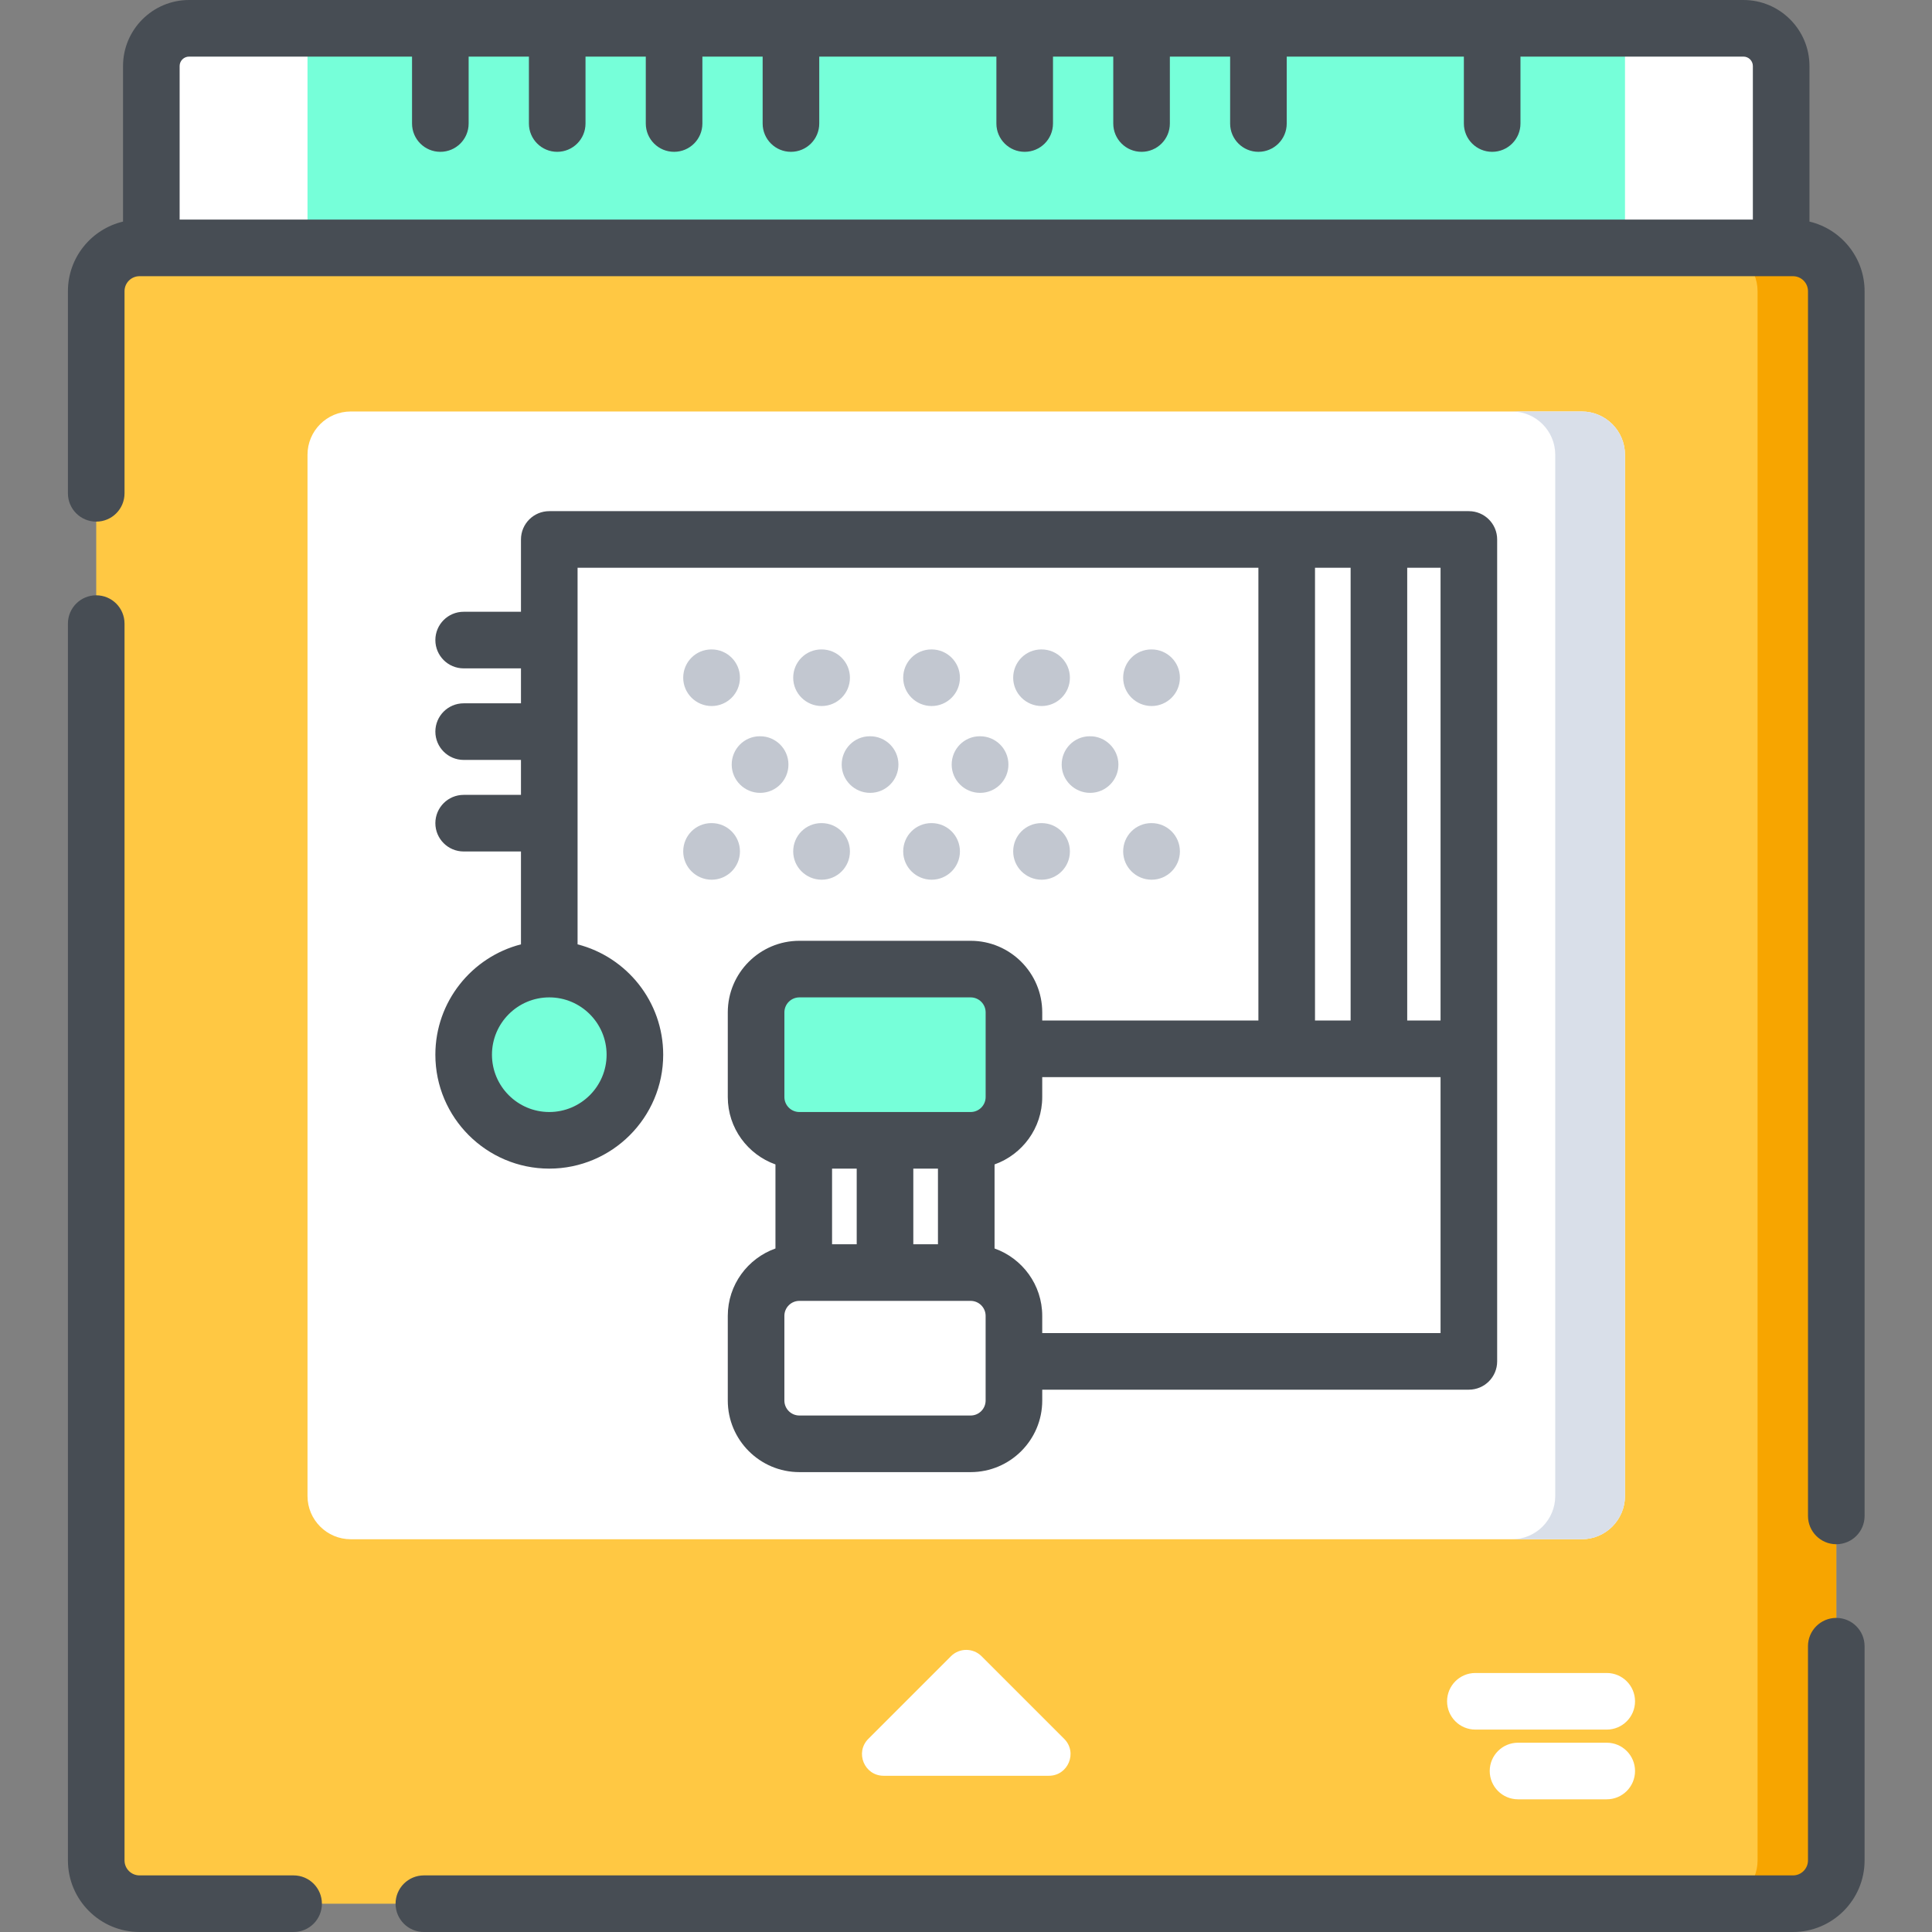<svg height="512pt" viewBox="-18 0 512 512" width="512pt" xmlns="http://www.w3.org/2000/svg"><rect x="-18" y="0" width="512" height="512" fill="#808080" stroke="none"/><path d="m454.027 95.828h-431.922v-78.328c0-5.523 4.477-10 10-10h411.922c5.523 0 10 4.477 10 10zm0 0" fill="#fff"/><path d="m63.492 7.5h349.148v88.328h-349.148zm0 0" fill="#76ffd9"/><path d="m457.164 504.5h-438.191c-6.336 0-11.473-5.137-11.473-11.473v-415.859c0-6.336 5.137-11.473 11.473-11.473h438.191c6.332 0 11.469 5.137 11.469 11.473v415.859c0 6.336-5.137 11.473-11.469 11.473zm0 0" fill="#ffc843"/><path d="m468.637 77.172v415.859c0 6.328-5.141 11.469-11.469 11.469h-20.871c6.34 0 11.48-5.141 11.48-11.469v-415.859c0-6.344-5.141-11.473-11.48-11.473h20.871c6.328 0 11.469 5.129 11.469 11.473zm0 0" fill="#f7a500"/><path d="m401.172 407.918h-326.207c-6.336 0-11.473-5.137-11.473-11.473v-275.93c0-6.336 5.137-11.469 11.473-11.469h326.207c6.332 0 11.469 5.133 11.469 11.469v275.93c0 6.336-5.137 11.473-11.469 11.473zm0 0" fill="#fff"/><path d="m412.637 120.52v275.93c0 6.332-5.129 11.473-11.469 11.473h-18.48c6.328 0 11.469-5.141 11.469-11.473v-275.93c0-6.34-5.141-11.469-11.469-11.469h18.48c6.34 0 11.469 5.129 11.469 11.469zm0 0" fill="#d9dfe9"/><path d="m150.254 279.508c0 12.527-10.16 22.688-22.691 22.688s-22.688-10.16-22.688-22.688c0-12.531 10.156-22.691 22.688-22.691s22.691 10.16 22.691 22.691zm0 0" fill="#76ffd9"/><path d="m239.23 302.195h-45.391c-6.332 0-11.469-5.137-11.469-11.473v-22.434c0-6.336 5.137-11.473 11.469-11.473h45.391c6.336 0 11.469 5.137 11.469 11.473v22.434c0 6.336-5.133 11.473-11.469 11.473zm0 0" fill="#76ffd9"/><path d="m239.23 382.625h-45.391c-6.332 0-11.469-5.137-11.469-11.473v-22.434c0-6.336 5.137-11.473 11.469-11.473h45.391c6.336 0 11.469 5.137 11.469 11.473v22.434c0 6.336-5.133 11.473-11.469 11.473zm0 0" fill="#fff"/><path d="m234.012 438.918-21.891 21.891c-3.613 3.613-1.055 9.789 4.055 9.789h43.785c5.109 0 7.668-6.176 4.055-9.789l-21.891-21.891c-2.242-2.238-5.875-2.238-8.113 0zm0 0" fill="#fff"/><path d="m461.527 58.723v-41.223c0-9.648-7.852-17.5-17.5-17.5h-411.922c-9.648 0-17.5 7.852-17.5 17.5v41.223c-8.359 1.98-14.605 9.488-14.605 18.445v53.57c0 4.145 3.359 7.5 7.5 7.5 4.145 0 7.5-3.355 7.5-7.5v-53.57c0-2.191 1.781-3.973 3.973-3.973h438.191c2.188 0 3.973 1.781 3.973 3.973v324.57c0 4.145 3.355 7.5 7.5 7.5 4.141 0 7.5-3.355 7.5-7.5v-324.57c-.004-8.957-6.25-16.465-14.609-18.445zm-15-.527h-416.922v-40.695c0-1.379 1.121-2.5 2.5-2.5h59.09v17.734c0 4.145 3.355 7.5 7.5 7.5 4.145 0 7.5-3.355 7.5-7.5v-17.734h15.973v17.734c0 4.145 3.355 7.5 7.5 7.5 4.141 0 7.5-3.355 7.5-7.5v-17.734h15.973v17.734c0 4.145 3.355 7.5 7.5 7.5 4.141 0 7.5-3.355 7.5-7.5v-17.734h15.969v17.734c0 4.145 3.359 7.5 7.5 7.5 4.145 0 7.5-3.355 7.5-7.5v-17.734h46.945v17.734c0 4.145 3.355 7.5 7.5 7.5 4.141 0 7.5-3.355 7.5-7.5v-17.734h15.973v17.734c0 4.145 3.355 7.5 7.5 7.5 4.141 0 7.5-3.355 7.5-7.5v-17.734h15.969v17.734c0 4.145 3.359 7.5 7.5 7.5 4.145 0 7.5-3.355 7.5-7.5v-17.734h46.945v17.734c0 4.145 3.355 7.5 7.5 7.5 4.145 0 7.5-3.355 7.5-7.5v-17.734h59.086c1.379 0 2.5 1.121 2.5 2.5zm0 0" fill="#474d54"/><path d="m468.633 428.762c-4.141 0-7.5 3.355-7.5 7.5v56.766c0 2.191-1.781 3.973-3.969 3.973h-362.836c-4.141 0-7.5 3.359-7.5 7.5s3.359 7.5 7.5 7.5h362.836c10.461 0 18.969-8.512 18.969-18.973v-56.766c0-4.145-3.355-7.5-7.5-7.5zm0 0" fill="#474d54"/><path d="m59.809 497h-40.836c-2.191 0-3.973-1.781-3.973-3.973v-327.766c0-4.145-3.355-7.5-7.5-7.5s-7.5 3.355-7.5 7.5v327.766c0 10.461 8.512 18.973 18.973 18.973h40.836c4.141 0 7.5-3.359 7.5-7.5s-3.359-7.5-7.5-7.5zm0 0" fill="#474d54"/><path d="m371.262 135.461h-243.699c-4.141 0-7.5 3.359-7.5 7.5v19.164h-15.188c-4.145 0-7.5 3.355-7.5 7.5 0 4.141 3.355 7.5 7.5 7.5h15.188v9.262h-15.188c-4.145 0-7.5 3.355-7.5 7.5 0 4.141 3.355 7.5 7.5 7.5h15.188v9.262h-15.188c-4.145 0-7.5 3.359-7.5 7.5 0 4.141 3.355 7.5 7.5 7.5h15.188v24.613c-13.027 3.344-22.688 15.188-22.688 29.246 0 16.645 13.543 30.188 30.188 30.188 16.648 0 30.191-13.543 30.191-30.188 0-14.059-9.66-25.902-22.691-29.246v-99.797h180.426v119.98h-57.285v-2.156c0-10.461-8.512-18.969-18.973-18.969h-45.387c-10.461 0-18.973 8.508-18.973 18.969v22.438c0 8.234 5.285 15.242 12.633 17.859v22.273c-7.348 2.617-12.633 9.625-12.633 17.859v22.438c0 10.457 8.512 18.969 18.973 18.969h45.387c10.461 0 18.973-8.508 18.973-18.969v-2.879h113.059c4.141 0 7.5-3.359 7.5-7.5v-217.816c0-4.141-3.359-7.5-7.5-7.5zm-228.508 144.047c0 8.375-6.816 15.188-15.191 15.188s-15.188-6.812-15.188-15.188 6.812-15.191 15.188-15.191 15.191 6.816 15.191 15.191zm221.008-9.066h-8.836v-119.98h8.836zm-33.273-119.98h9.438v119.98h-9.438zm-121.453 159.234v20.051h-6.531v-20.051zm15 0h6.531v20.051h-6.531zm-34.164-41.406c0-2.191 1.781-3.973 3.973-3.973h45.387c2.191 0 3.973 1.781 3.973 3.973v22.438c0 2.188-1.781 3.969-3.973 3.969h-45.387c-2.191 0-3.973-1.781-3.973-3.969zm53.328 102.863c0 2.191-1.777 3.973-3.969 3.973h-45.391c-2.188 0-3.973-1.781-3.973-3.973v-22.434c0-2.191 1.781-3.973 3.973-3.973h45.391c2.188 0 3.969 1.781 3.969 3.973zm15-17.879v-4.555c0-8.238-5.285-15.246-12.633-17.859v-22.273c7.348-2.617 12.633-9.625 12.633-17.859v-5.281h105.562v67.828zm0 0" fill="#474d54"/><g fill="#c2c7d0"><path d="m170.594 172.105h-.07c-4.145 0-7.465 3.355-7.465 7.5 0 4.141 3.395 7.5 7.535 7.5s7.5-3.359 7.5-7.5c0-4.145-3.359-7.5-7.5-7.5zm0 0"/><path d="m199.742 172.105h-.07c-4.145 0-7.465 3.355-7.465 7.5 0 4.141 3.395 7.5 7.535 7.5 4.141 0 7.5-3.359 7.5-7.5 0-4.145-3.355-7.5-7.5-7.5zm0 0"/><path d="m228.891 172.105h-.07c-4.145 0-7.465 3.355-7.465 7.5 0 4.141 3.391 7.5 7.535 7.5 4.141 0 7.5-3.359 7.5-7.5 0-4.145-3.359-7.5-7.5-7.5zm0 0"/><path d="m258.035 172.105h-.07c-4.141 0-7.461 3.355-7.461 7.5 0 4.141 3.391 7.5 7.531 7.5 4.145 0 7.5-3.359 7.5-7.5 0-4.145-3.355-7.5-7.5-7.5zm0 0"/><path d="m287.188 187.105c4.141 0 7.5-3.359 7.5-7.5 0-4.145-3.359-7.5-7.5-7.5h-.074c-4.141 0-7.465 3.355-7.465 7.5 0 4.141 3.395 7.5 7.539 7.5zm0 0"/><path d="m183.445 210.117h.055c4.141-.027 7.477-3.406 7.445-7.551-.027-4.125-3.379-7.449-7.496-7.449-.02 0-.035 0-.055 0h-.07c-4.141.027-7.441 3.41-7.414 7.551.031 4.125 3.418 7.449 7.535 7.449zm0 0"/><path d="m212.594 210.117h.055c4.141-.027 7.477-3.406 7.445-7.551-.027-4.125-3.379-7.449-7.496-7.449-.02 0-.035 0-.055 0h-.07c-4.145.027-7.441 3.41-7.414 7.551.031 4.125 3.418 7.449 7.535 7.449zm0 0"/><path d="m241.742 210.117h.051c4.145-.027 7.477-3.406 7.449-7.551-.027-4.125-3.379-7.449-7.5-7.449-.016 0-.031 0-.051 0h-.07c-4.145.027-7.441 3.41-7.414 7.551.027 4.125 3.414 7.449 7.535 7.449zm0 0"/><path d="m270.891 210.117h.051c4.145-.027 7.48-3.406 7.449-7.551-.027-4.141-3.457-7.488-7.551-7.449h-.07c-4.145.027-7.441 3.41-7.414 7.551.027 4.125 3.418 7.449 7.535 7.449zm0 0"/><path d="m178.094 225.633c0-4.145-3.355-7.5-7.5-7.5h-.07c-4.145 0-7.465 3.355-7.465 7.5 0 4.141 3.395 7.5 7.535 7.5s7.5-3.359 7.5-7.5zm0 0"/><path d="m199.742 233.133c4.145 0 7.5-3.359 7.5-7.5 0-4.145-3.355-7.5-7.5-7.5h-.07c-4.145 0-7.465 3.355-7.465 7.5 0 4.141 3.395 7.5 7.535 7.5zm0 0"/><path d="m228.891 233.133c4.141 0 7.5-3.359 7.5-7.5 0-4.145-3.359-7.5-7.5-7.5h-.07c-4.145 0-7.465 3.355-7.465 7.5 0 4.141 3.391 7.5 7.535 7.5zm0 0"/><path d="m258.035 233.133c4.145 0 7.5-3.359 7.5-7.5 0-4.145-3.355-7.5-7.5-7.5h-.07c-4.141 0-7.461 3.355-7.461 7.5 0 4.141 3.391 7.5 7.531 7.5zm0 0"/><path d="m287.188 233.133c4.141 0 7.5-3.359 7.5-7.5 0-4.145-3.359-7.5-7.5-7.5h-.074c-4.141 0-7.465 3.355-7.465 7.5 0 4.141 3.395 7.5 7.539 7.5zm0 0"/></g><path d="m407.801 443.359h-34.812c-4.145 0-7.5 3.359-7.5 7.5 0 4.145 3.355 7.5 7.5 7.5h34.812c4.141 0 7.5-3.355 7.5-7.5 0-4.141-3.359-7.5-7.5-7.5zm0 0" fill="#fff"/><path d="m407.801 461.836h-23.508c-4.145 0-7.5 3.359-7.5 7.5 0 4.145 3.355 7.5 7.5 7.5h23.508c4.141 0 7.5-3.355 7.5-7.5 0-4.141-3.359-7.5-7.5-7.5zm0 0" fill="#fff"/></svg>